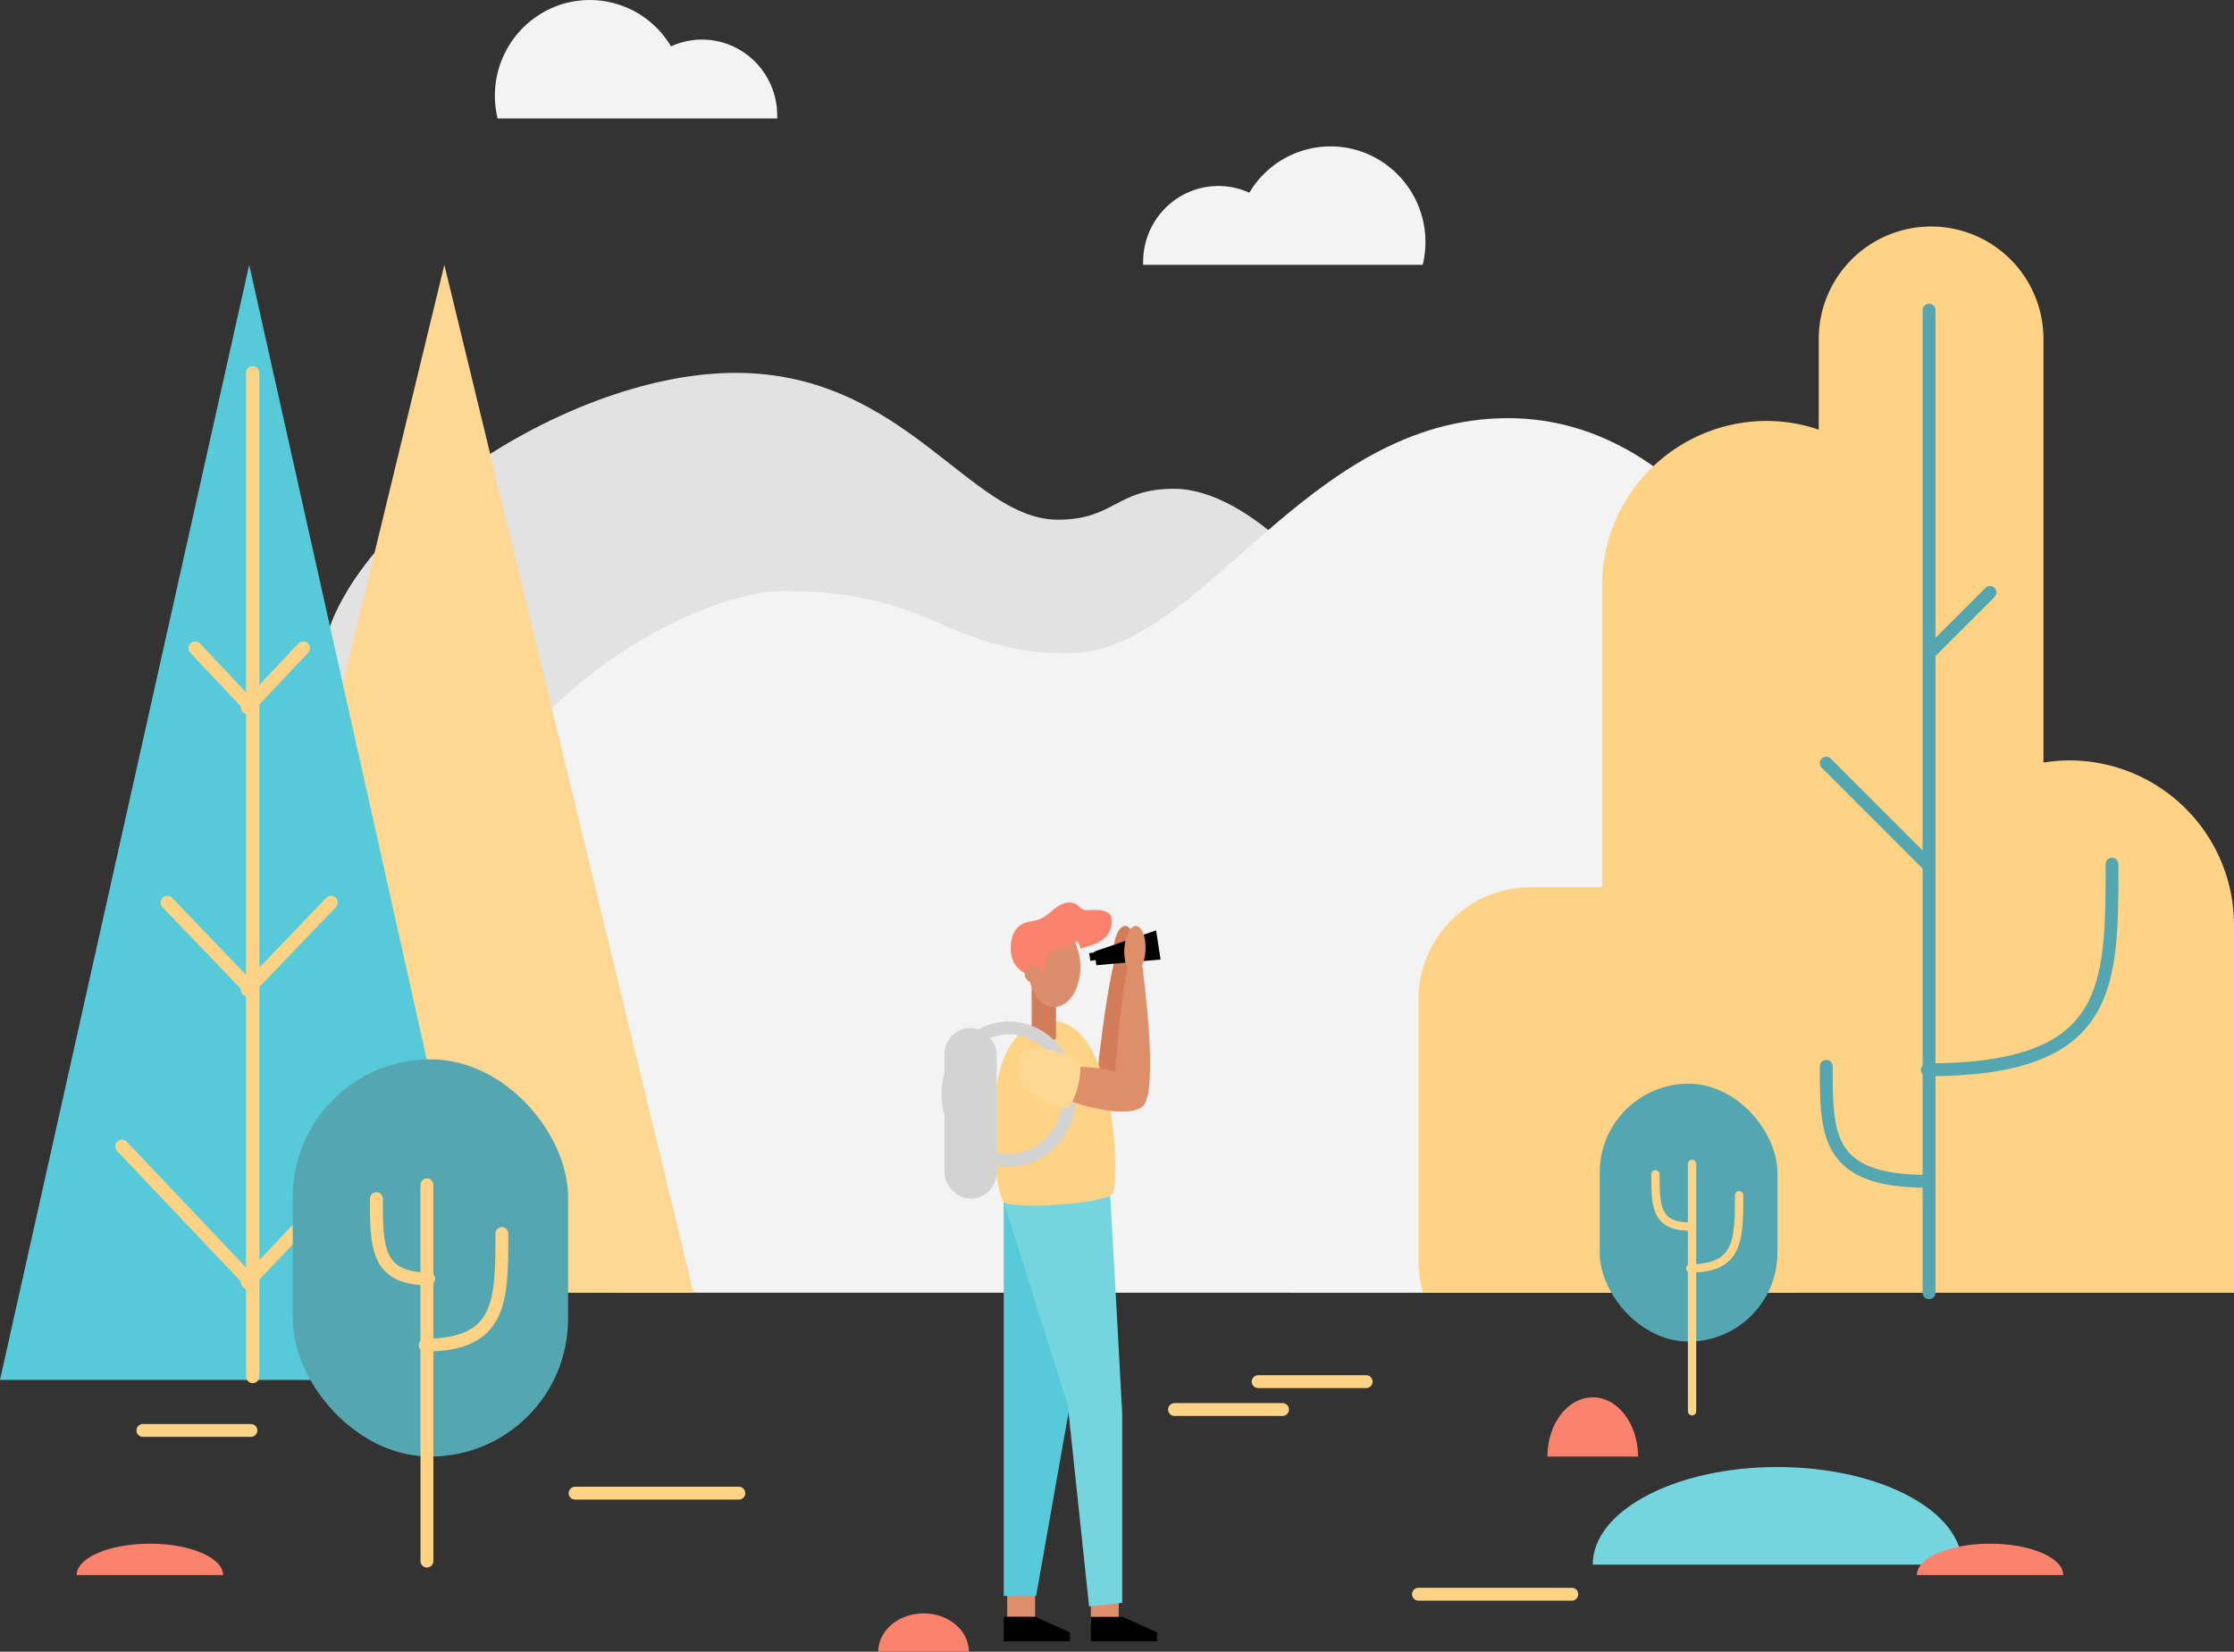 <svg id="Illustration" xmlns="http://www.w3.org/2000/svg" width="641" height="474" viewBox="0 0 641 474">
  <rect x="0" y="0" width="641" height="474" fill="#333333" stroke="none"/>
  <path id="Path" d="M294,76.674C294,64,266.743,33.266,244.9,33.266c-16.777,0-17.05,8.873-33.4,8.873C186.3,42.139,167.593,0,119.123,0,67.48,0,0,48.472,0,86.493,0,140.938,294,153.987,294,76.674Z" transform="translate(92 107)" fill="#e2e2e2"/>
  <path id="Path-2" data-name="Path" d="M377.492,251C378.072,191.77,379,96.626,379,82.544,379,61.883,348.351,0,294.738,0,236,0,206.979,67.481,168.535,67.481c-35.237,0-38.015-17.862-81.634-17.862C58.479,49.619,0,86.086,0,123.366l38.926,127.6Z" transform="translate(138 120)" fill="#f3f3f3"/>
  <ellipse id="Oval" cx="6.81" cy="3.046" rx="6.81" ry="3.046" transform="translate(319.211 279.189) rotate(-87.24)" fill="#d37c59"/>
  <path id="Path-3" data-name="Path" d="M0,32.586C-.119,31.456,2.66,8.006,4.874.573A10.351,10.351,0,0,1,9,.026L8.791,23.133,5.716,34Z" transform="translate(315 275)" fill="#d37c59"/>
  <path id="Path-4" data-name="Path" d="M19,8.353.586,10,0,6.061,17.723,0,19,8.353Z" transform="translate(314 267)"/>
  <rect id="Rectangle" width="8" height="7" transform="translate(289 457)" fill="#de8e68"/>
  <rect id="Rectangle-2" data-name="Rectangle" width="8" height="7" transform="translate(313 459)" fill="#de8e68"/>
  <path id="Path-5" data-name="Path" d="M0,0V113H9.295L19.979,52.545S21.448,19.842,0,0Z" transform="translate(288 345)" fill="#56cad8"/>
  <path id="Path-6" data-name="Path" d="M30.519.811C30.777,4.087,34,63.694,34,63.694v54.274L24.493,119,18.381,61.293,0,3.049C2.78,1.5,23.143-1.421,30.519.811Z" transform="translate(288 342)" fill="#74d5de"/>
  <path id="Path-7" data-name="Path" d="M16.786,0C35.473,0,36.361,46.8,34.139,49.615s-28.8,4.73-31.25,2.218S-6.5,0,16.786,0Z" transform="translate(285 293)" fill="#fed385"/>
  <ellipse id="Oval-2" data-name="Oval" cx="6.81" cy="3.046" rx="6.81" ry="3.046" transform="translate(322.265 279.186) rotate(-87.24)" fill="#de8e68"/>
  <path id="Path-8" data-name="Path" d="M0,0V7H19V4.452L9.117,0Z" transform="translate(313 464)"/>
  <path id="Path-9" data-name="Path" d="M0,0V7H19V4.452L9.117,0Z" transform="translate(288 464)"/>
  <rect id="Rectangle-3" data-name="Rectangle" width="2.239" height="2.241" transform="translate(312.52 273.541) rotate(-8.92)"/>
  <path id="Path-10" data-name="Path" d="M7,15.736c0,1.586-7,1.781-7,0V0H7Z" transform="translate(296 282)" fill="#d37c59"/>
  <ellipse id="Oval-3" data-name="Oval" cx="7.5" cy="11.5" rx="7.5" ry="11.5" transform="translate(295 266)" fill="#dc8e6c"/>
  <path id="Path-11" data-name="Path" d="M0,13.071C0,9.473,1.544,7.2,2.8,6.48,5.223,5.071,6.235,5.7,8.676,4.6c2.643-1.174,4.91-4.6,8-4.6,2.892,0,2.632,1.667,4.592,2.16C22.43,2.447,29,.916,29,5.229c0,6.644-7.27,7.184-8.953,8.035a22.161,22.161,0,0,0-.879-2.248c-1.324,1.385-6.119,2.348-6.894,2.659-1.793.751-2.649,3.6-2.649,5.458A1.811,1.811,0,0,1,7.548,21C3.713,21,0,18.506,0,13.071Z" transform="translate(290 259)" fill="#fb836d"/>
  <circle id="Oval-4" data-name="Oval" cx="2.5" cy="2.5" r="2.5" transform="translate(294 277)" fill="#dc8e6c"/>
  <rect id="Rectangle-4" data-name="Rectangle" width="15" height="49" rx="7.5" transform="translate(271 295)" fill="#d3d3d3"/>
  <ellipse id="Oval-5" data-name="Oval" cx="17.5" cy="19" rx="17.5" ry="19" transform="translate(272 295)" fill="none" stroke="#d3d3d3" stroke-miterlimit="10" stroke-width="3.69"/>
  <path id="Path-12" data-name="Path" d="M2.424,29.1c1.428,0,8.631.311,11.561,1.406.226-1.483,1.5-22.72,3.675-29.835.83-.949,4.205-.838,4.205,0s4.8,35.677,0,39.809S.77,39.073.1,38.528,2.424,29.1,2.424,29.1Z" transform="translate(306 277)" fill="#de8e68"/>
  <path id="Path-13" data-name="Path" d="M.229,3.354c1.592-6.967,16.011-1.171,17.315.419,1.564,1.906-1.231,12.647-3.387,13.145C10.64,17.737-1.837,12.39.229,3.354Z" transform="translate(292 301)" fill="#fed892"/>
  <path id="Path-14" data-name="Path" d="M71.5,0,0,295H143L71.5,0Z" transform="translate(56 76)" fill="#fed892"/>
  <path id="Path-15" data-name="Path" d="M71.5,0,0,320H143L71.5,0Z" transform="translate(0 76)" fill="#56cad8"/>
  <path id="Path-16" data-name="Path" d="M.5,288V0" transform="translate(72 107)" fill="none" stroke="#fed385" stroke-linecap="round" stroke-linejoin="round" stroke-miterlimit="10" stroke-width="3.84"/>
  <path id="Path-17" data-name="Path" d="M0,17,16,0" transform="translate(71 186)" fill="none" stroke="#fed385" stroke-linecap="round" stroke-linejoin="round" stroke-miterlimit="10" stroke-width="3.84"/>
  <path id="Path-18" data-name="Path" d="M0,25,24,0" transform="translate(71 259)" fill="none" stroke="#fed385" stroke-linecap="round" stroke-linejoin="round" stroke-miterlimit="10" stroke-width="3.84"/>
  <path id="Path-19" data-name="Path" d="M0,39,37,0" transform="translate(71 329)" fill="none" stroke="#fed385" stroke-linecap="round" stroke-linejoin="round" stroke-miterlimit="10" stroke-width="3.84"/>
  <path id="Path-20" data-name="Path" d="M16,17,0,0" transform="translate(56 186)" fill="none" stroke="#fed385" stroke-linecap="round" stroke-linejoin="round" stroke-miterlimit="10" stroke-width="3.84"/>
  <path id="Path-21" data-name="Path" d="M24,25,0,0" transform="translate(48 259)" fill="none" stroke="#fed385" stroke-linecap="round" stroke-linejoin="round" stroke-miterlimit="10" stroke-width="3.84"/>
  <path id="Path-22" data-name="Path" d="M37,39,0,0" transform="translate(35 329)" fill="none" stroke="#fed385" stroke-linecap="round" stroke-linejoin="round" stroke-miterlimit="10" stroke-width="3.84"/>
  <rect id="Rectangle-5" data-name="Rectangle" width="79" height="114" rx="39.5" transform="translate(84 304)" fill="#54a6b0"/>
  <path id="Path-23" data-name="Path" d="M.5,108V0" transform="translate(122 340)" fill="none" stroke="#fed385" stroke-linecap="round" stroke-linejoin="round" stroke-miterlimit="10" stroke-width="3.69"/>
  <path id="Path-24" data-name="Path" d="M0,32C22,32,22,19.269,22,0" transform="translate(122 354)" fill="none" stroke="#fed385" stroke-linecap="round" stroke-linejoin="round" stroke-miterlimit="10" stroke-width="3.69"/>
  <path id="Path-25" data-name="Path" d="M15,23C0,23,0,13.839,0,0" transform="translate(108 344)" fill="none" stroke="#fed385" stroke-linecap="round" stroke-linejoin="round" stroke-miterlimit="10" stroke-width="3.69"/>
  <path id="Path-26" data-name="Path" d="M234,306V200.367a47.262,47.262,0,0,0-47.1-47.147h0a47.268,47.268,0,0,0-7.574.615V32.274A32.258,32.258,0,0,0,147.092,0h0A32.258,32.258,0,0,0,114.85,32.274V58.3a46.686,46.686,0,0,0-15.066-2.5h0a47.262,47.262,0,0,0-47.1,47.152V189.6H32.178A32.293,32.293,0,0,0,0,221.806v75.018A32.037,32.037,0,0,0,1.344,306Z" transform="translate(407 65)" fill="#fed385"/>
  <path id="Path-27" data-name="Path" d="M0,59C53,59,53,35.515,53,0" transform="translate(553 248)" fill="none" stroke="#54a6b0" stroke-linecap="round" stroke-linejoin="round" stroke-miterlimit="10" stroke-width="3.69"/>
  <path id="Path-28" data-name="Path" d="M29,33C0,33,0,19.863,0,0" transform="translate(524 306)" fill="none" stroke="#54a6b0" stroke-linecap="round" stroke-linejoin="round" stroke-miterlimit="10" stroke-width="3.69"/>
  <path id="Path-29" data-name="Path" d="M.5,282V0" transform="translate(553 89)" fill="none" stroke="#54a6b0" stroke-linecap="round" stroke-linejoin="round" stroke-miterlimit="10" stroke-width="3.69"/>
  <path id="Path-30" data-name="Path" d="M29,29,0,0" transform="translate(524 219)" fill="none" stroke="#54a6b0" stroke-linecap="round" stroke-linejoin="round" stroke-miterlimit="10" stroke-width="3.69"/>
  <path id="Path-31" data-name="Path" d="M0,17,17,0" transform="translate(554 170)" fill="none" stroke="#54a6b0" stroke-linecap="round" stroke-linejoin="round" stroke-miterlimit="10" stroke-width="3.69"/>
  <path id="Path-32" data-name="Path" d="M80.215,34A27.527,27.527,0,0,0,64.156,2.076a27.081,27.081,0,0,0-33.682,11.23A21.414,21.414,0,0,0,9.882,14.855,21.839,21.839,0,0,0,0,33.156V34Z" transform="translate(328 42)" fill="#f3f3f3"/>
  <path id="Path-33" data-name="Path" d="M.785,34A27.527,27.527,0,0,1,16.844,2.076a27.081,27.081,0,0,1,33.682,11.23,21.4,21.4,0,0,1,20.6,1.537A21.822,21.822,0,0,1,81,33.156V34Z" transform="translate(142)" fill="#f3f3f3"/>
  <path id="Path-34" data-name="Path" d="M52.985,0C23.71,0,0,12.524,0,28H106C105.983,12.524,82.256,0,52.985,0Z" transform="translate(457 421)" fill="#74d5de"/>
  <path id="Path-35" data-name="Path" d="M13,0C5.821,0,0,4.924,0,11H26C26,4.924,20.179,0,13,0Z" transform="translate(252 463)" fill="#fb836d"/>
  <path id="Path-36" data-name="Path" d="M13.009,0C5.82,0,0,7.6,0,17H26C26,7.611,20.191,0,13.009,0Z" transform="translate(444 401)" fill="#fb836d"/>
  <path id="Path-37" data-name="Path" d="M21.009,0C9.389,0,0,4.032,0,9H42C42,4.032,32.611,0,21.009,0Z" transform="translate(22 443)" fill="#fb836d"/>
  <path id="Path-38" data-name="Path" d="M21,0C9.386,0,0,4.032,0,9H42C42,4.032,32.6,0,21,0Z" transform="translate(550 443)" fill="#fb836d"/>
  <rect id="Rectangle-6" data-name="Rectangle" width="51" height="74" rx="25.5" transform="translate(459 311)" fill="#54a6b0"/>
  <path id="Path-39" data-name="Path" d="M.5,71V0" transform="translate(485 334)" fill="none" stroke="#fed385" stroke-linecap="round" stroke-linejoin="round" stroke-miterlimit="10" stroke-width="2.39"/>
  <path id="Path-40" data-name="Path" d="M0,21c14,0,14-8.357,14-21" transform="translate(485 343)" fill="none" stroke="#fed385" stroke-linecap="round" stroke-linejoin="round" stroke-miterlimit="10" stroke-width="2.39"/>
  <path id="Path-41" data-name="Path" d="M10,15C0,15,0,9.038,0,0" transform="translate(475 337)" fill="none" stroke="#fed385" stroke-linecap="round" stroke-linejoin="round" stroke-miterlimit="10" stroke-width="2.39"/>
  <path id="Path-42" data-name="Path" d="M0,.5H47" transform="translate(165 428)" fill="none" stroke="#fed385" stroke-linecap="round" stroke-linejoin="round" stroke-miterlimit="10" stroke-width="3.69"/>
  <path id="Path-43" data-name="Path" d="M0,.5H31" transform="translate(361 396)" fill="none" stroke="#fed385" stroke-linecap="round" stroke-linejoin="round" stroke-miterlimit="10" stroke-width="3.69"/>
  <path id="Path-44" data-name="Path" d="M0,.5H31" transform="translate(337 404)" fill="none" stroke="#fed385" stroke-linecap="round" stroke-linejoin="round" stroke-miterlimit="10" stroke-width="3.69"/>
  <path id="Path-45" data-name="Path" d="M0,.5H31" transform="translate(41 410)" fill="none" stroke="#fed385" stroke-linecap="round" stroke-linejoin="round" stroke-miterlimit="10" stroke-width="3.69"/>
  <path id="Path-46" data-name="Path" d="M0,.5H44" transform="translate(407 457)" fill="none" stroke="#fed385" stroke-linecap="round" stroke-linejoin="round" stroke-miterlimit="10" stroke-width="3.69"/>
</svg>
